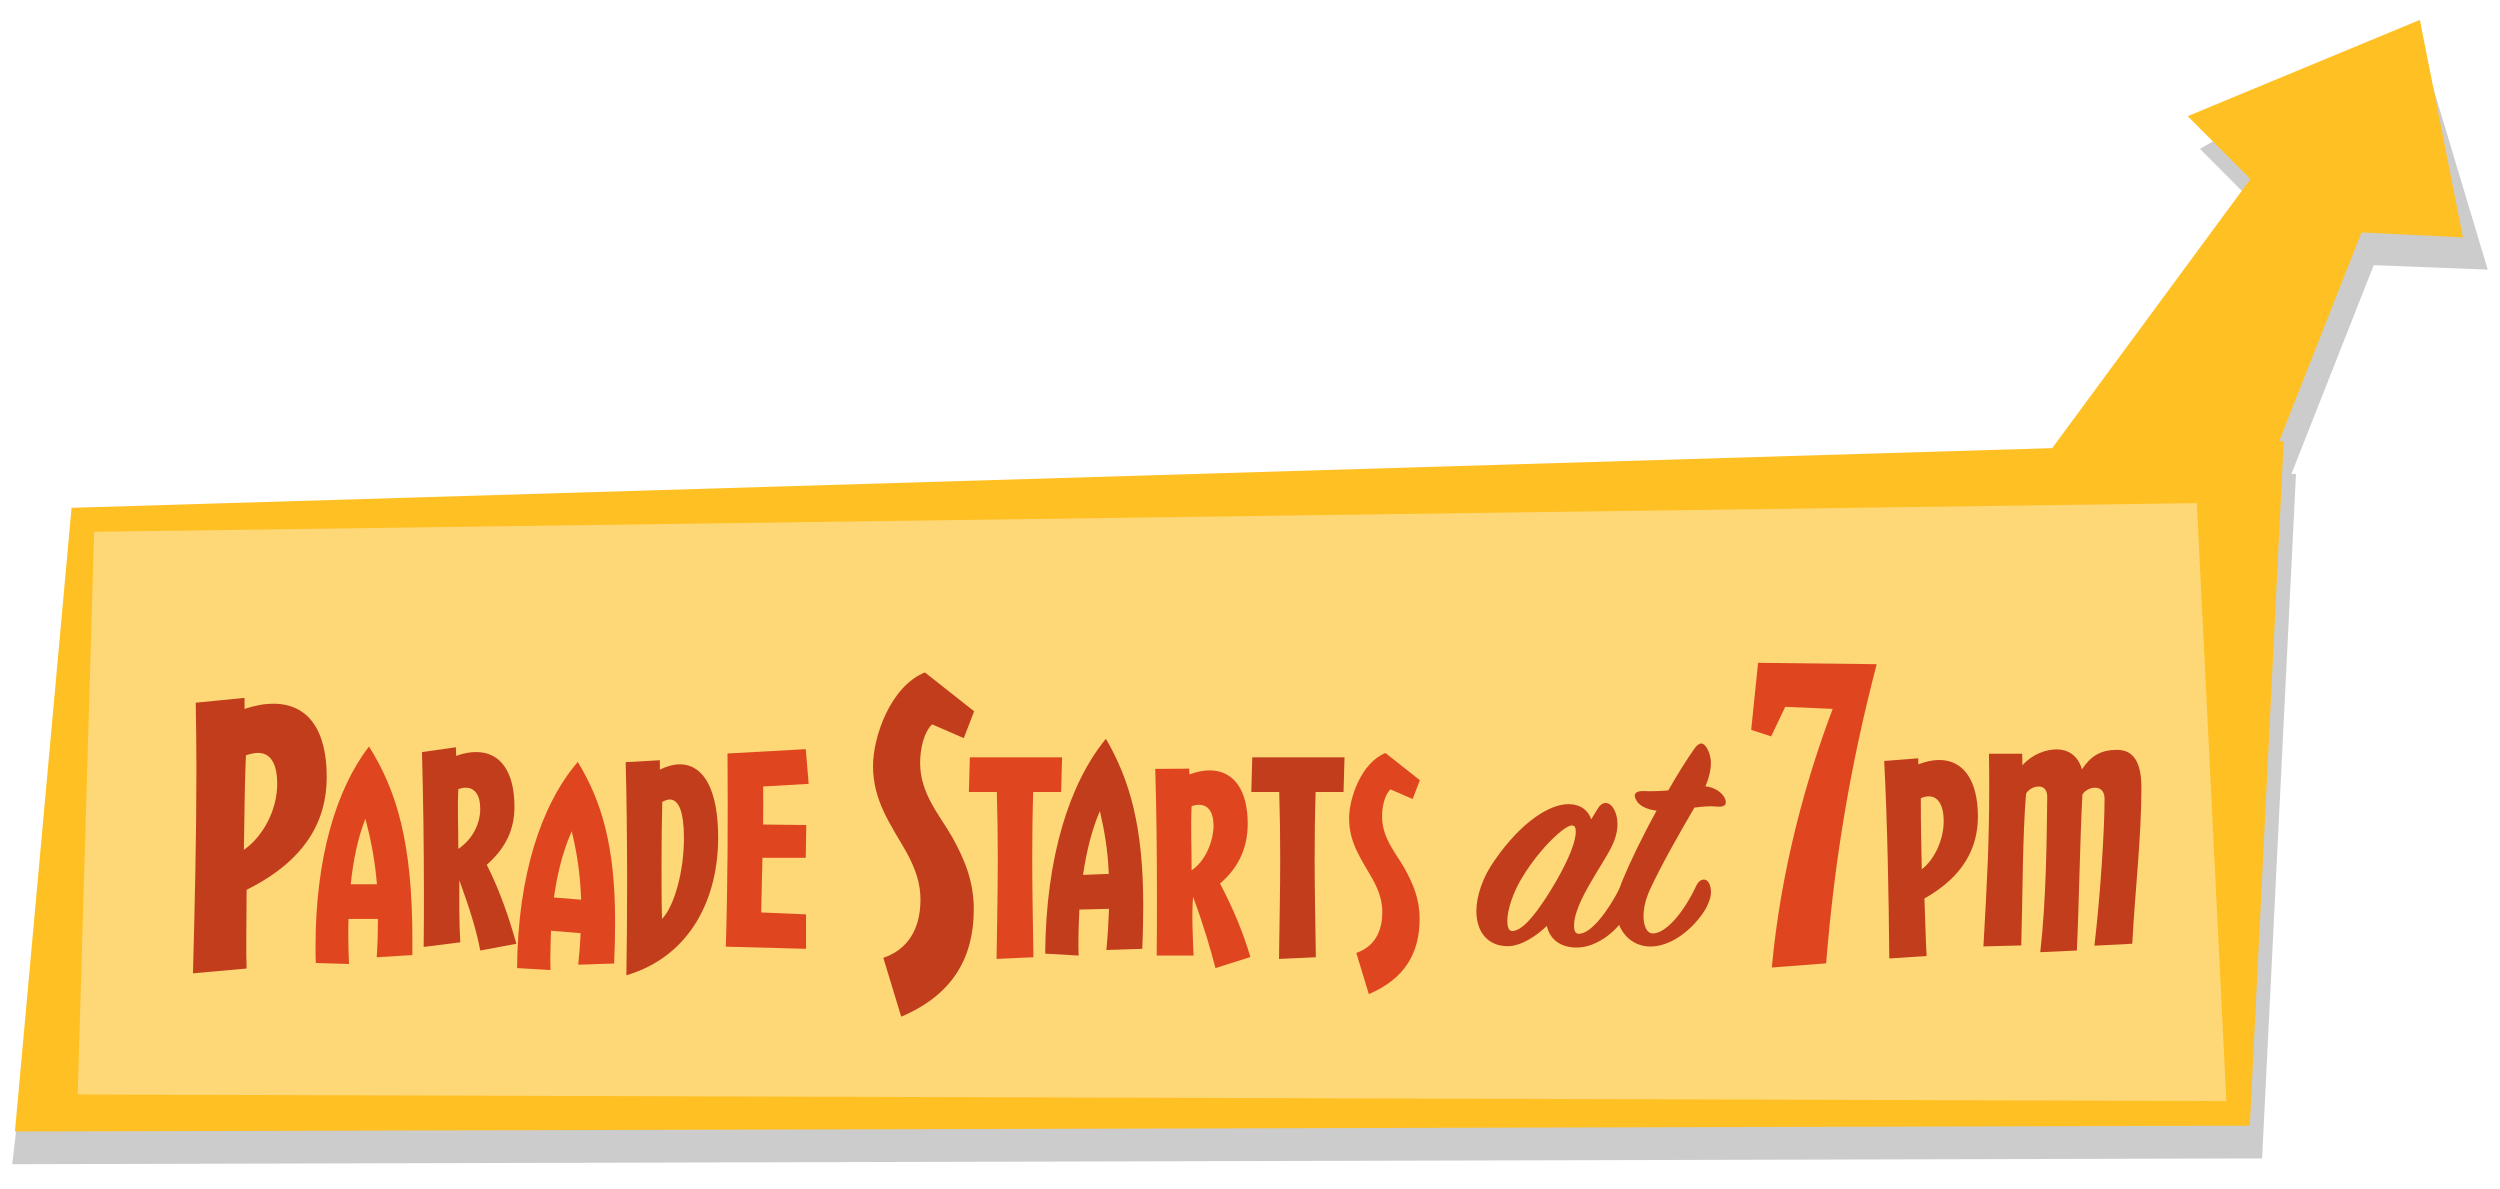 <?xml version="1.0" encoding="UTF-8"?>
<svg id="Layer_1" xmlns="http://www.w3.org/2000/svg" xmlns:xlink="http://www.w3.org/1999/xlink" viewBox="0 0 204 97">
  <defs>
    <style>
      .cls-1 {
        fill: #fed777;
      }

      .cls-2 {
        filter: url(#drop-shadow-2);
      }

      .cls-3 {
        fill: #df4620;
      }

      .cls-4 {
        fill: #ffc023;
      }

      .cls-5 {
        fill: #ffc023;
      }

      .cls-6 {
        fill: #c23d1c;
      }

      .cls-7 {
        opacity: .2;
      }
    </style>
    <filter id="drop-shadow-2" x="13.745" y="52.085" width="160.992" height="30.875" filterUnits="userSpaceOnUse">
      <feOffset dx="2" dy="2"/>
      <feGaussianBlur result="blur" stdDeviation="0"/>
      <feFlood flood-color="#fdcf57" flood-opacity="1"/>
      <feComposite in2="blur" operator="in"/>
      <feComposite in="SourceGraphic"/>
    </filter>
  </defs>
  <path class="cls-7" d="M203,22l-6-20-17.483,10.149,5.118,5.135-16.176,21.952L7.73,44.08l-.89.028L1,95l183.587-.473,2.766-55.86-.374.011,6.718-17.041,9.303.363Z"/>
  <polygon class="cls-5" points="166.71 37.582 183.634 14.613 178.517 9.478 197.458 1.624 200.977 19.375 192.697 18.967 183.569 42.119 166.71 37.582"/>
  <polygon class="cls-1" points="6.761 42.415 185.294 37.033 182.63 90.852 2.32 91.322 6.761 42.415"/>
  <path class="cls-4" d="M1.219,92.329l4.62-50.892.89-.027,179.623-5.414-2.766,55.86-182.368.473ZM7.681,43.393l-1.34,45.916,175.331.54-2.41-48.795L7.681,43.393Z"/>
  <g class="cls-2">
    <path class="cls-6" d="M17.955,54.947v.898c.842-.281,1.627-.421,2.357-.421,2.778,0,4.35,2.077,4.35,5.977,0,3.592-1.74,6.819-6.538,9.204,0,1.207-.028,2.834-.028,4.349,0,.73,0,1.459.028,2.077l-4.378.393c.141-5.22.281-11.168.281-16.668,0-1.88-.028-3.676-.056-5.416l3.985-.393ZM17.898,67.35c1.571-1.094,2.722-3.255,2.722-5.388,0-1.768-.617-2.525-1.571-2.525-.309,0-.617.084-.982.196-.112,2.554-.112,4.995-.168,7.717Z"/>
    <path class="cls-3" d="M28.74,76.111c.079-1.159.099-2.162.099-3.125h-2.398c-.02.374-.02.766-.02,1.179,0,.806.02,1.651.059,2.496l-2.712-.079c-.02-.452-.02-.884-.02-1.336,0-7.232,1.67-12.834,4.363-16.332,2.3,3.655,3.538,7.94,3.538,15.723v1.297l-2.909.177ZM26.618,70.157h2.142c-.177-2.064-.511-3.714-.943-5.346-.59,1.494-.983,3.282-1.199,5.346Z"/>
    <path class="cls-6" d="M35.203,58.974l.02.708c.57-.216,1.12-.314,1.631-.314,1.985,0,3.125,1.611,3.125,4.461,0,1.789-.648,3.321-2.26,4.736,1.081,2.123,1.848,4.422,2.417,6.446l-2.948.551c-.314-1.71-.923-3.577-1.709-5.739,0,1.671-.02,3.341.079,5.071l-2.987.374c.02-1.455.02-2.948.02-4.501,0-3.852-.059-7.841-.157-11.398l2.771-.394ZM35.4,67.268c1.061-.708,1.788-1.946,1.788-3.263,0-1.159-.472-1.729-1.179-1.729-.177,0-.394.04-.609.118-.079,1.474,0,2.968,0,4.874Z"/>
    <path class="cls-3" d="M45.185,76.721c.098-.924.157-1.788.196-2.574l-2.417-.197c-.02.747-.059,1.553-.059,2.378,0,.255.02.55.02.826l-2.732-.157c.059-7.586,1.985-13.364,4.953-16.823,1.965,3.223,3.046,6.898,3.046,13.03,0,1.061-.02,2.201-.079,3.419l-2.928.098ZM43.2,71.237l2.221.177c-.079-2.182-.354-3.872-.767-5.582-.668,1.494-1.16,3.302-1.454,5.404Z"/>
    <path class="cls-6" d="M51.844,60.035v.767c.57-.275,1.12-.433,1.612-.433,2.024,0,3.145,2.162,3.145,5.975,0,4.933-2.221,9.669-7.488,11.242.04-2.24.059-4.933.059-7.665,0-3.459-.04-6.958-.118-9.729l2.791-.157ZM51.981,68.545c0,1.592,0,3.145.039,4.442,1.022-1.062,1.789-3.911,1.789-6.584,0-2.142-.413-3.164-1.16-3.164-.177,0-.393.079-.609.196-.04,1.435-.059,3.282-.059,5.11Z"/>
    <path class="cls-3" d="M60.115,72.456l3.656.157v2.811l-6.544-.177c.157-5.208.177-10.436.137-15.762l6.387-.354.236,2.83-3.715.216c0,.963.02,1.907,0,3.105l3.518.039-.04,2.673h-3.537l-.099,4.461Z"/>
    <path class="cls-6" d="M77.488,56.042l-.842,2.189-2.582-1.123c-.673.618-.982,1.993-.982,3.143,0,2.525,1.6,4.265,2.638,6.089.982,1.796,1.74,3.536,1.74,5.865,0,3.901-1.684,6.959-5.921,8.755l-1.459-4.799c2.525-.87,3.03-3.086,3.03-4.77,0-1.291-.393-2.469-1.122-3.816-1.291-2.273-2.75-4.209-2.75-7.071,0-2.385,1.431-6.51,4.237-7.633l4.013,3.171Z"/>
    <path class="cls-3" d="M77.139,59.799h7.527l-.078,2.83h-2.28c-.059,1.946-.078,3.754-.078,5.503,0,2.575.059,5.11.098,7.979l-3.007.138c.04-2.968.099-5.522.099-8.195,0-1.71-.02-3.479-.079-5.424h-2.28l.079-2.83Z"/>
    <path class="cls-6" d="M88.28,75.522c.118-1.238.177-2.339.216-3.361l-2.417.059c-.04.865-.079,1.769-.079,2.712,0,.334,0,.707.02,1.042l-2.732-.157c.059-7.901,1.985-13.915,4.953-17.531,1.965,3.38,3.046,7.193,3.046,13.58,0,1.101-.02,2.3-.079,3.558l-2.928.098ZM86.374,69.39l2.103-.079c-.079-1.946-.354-3.538-.727-5.129-.629,1.454-1.081,3.204-1.376,5.208Z"/>
    <path class="cls-3" d="M95.038,60.723l.02.472c.57-.216,1.12-.334,1.631-.334,1.985,0,3.125,1.592,3.125,4.363,0,1.808-.648,3.498-2.26,4.874,1.081,2.044,1.907,4.049,2.477,5.994l-2.85.904c-.354-1.415-1.042-3.715-1.828-5.817-.118,1.553-.02,3.125.04,4.795h-3.007c.02-1.572.02-3.223.02-4.914,0-3.498-.04-7.095-.138-10.318l2.771-.02ZM95.235,69.017c1.061-.688,1.788-2.299,1.788-3.655,0-1.14-.472-1.69-1.179-1.69-.197,0-.394.04-.609.118-.079,1.592,0,3.203,0,5.228Z"/>
    <path class="cls-6" d="M100.185,59.799h7.527l-.079,2.83h-2.279c-.059,1.946-.079,3.754-.079,5.503,0,2.575.059,5.11.099,7.979l-3.007.138c.039-2.968.098-5.522.098-8.195,0-1.71-.02-3.479-.079-5.424h-2.28l.079-2.83Z"/>
    <path class="cls-3" d="M113.861,61.667l-.589,1.533-1.808-.786c-.472.433-.688,1.396-.688,2.201,0,1.769,1.121,2.987,1.848,4.265.688,1.258,1.218,2.477,1.218,4.108,0,2.732-1.179,4.874-4.146,6.132l-1.022-3.361c1.769-.609,2.123-2.162,2.123-3.341,0-.904-.275-1.729-.786-2.673-.904-1.592-1.926-2.948-1.926-4.953,0-1.67,1.002-4.56,2.968-5.346l2.81,2.221Z"/>
    <path class="cls-6" d="M125.965,63.618c1.01,0,1.628.505,1.88,1.235l.533-.87c.336-.561.813-.589,1.15-.196.477.561.729,1.796,0,3.255-.729,1.543-3.087,4.602-3.087,6.482,0,.421.112.674.393.674,1.01,0,2.413-1.908,3.339-3.732.309-.561.561-.589.842,0,.112.253.28,1.01-.112,1.824-.729,1.543-2.525,3.03-4.237,3.03-1.403,0-2.217-.729-2.441-1.768-.813.786-2.076,1.656-3.199,1.656-1.656,0-2.554-1.207-2.554-2.862,0-1.207.505-2.778,1.516-4.181,2.245-3.227,4.545-4.546,5.977-4.546ZM124.983,69.904c1.094-1.908,1.6-3.283,1.6-4.013,0-.337-.056-.533-.337-.533-.561,0-2.498,1.768-3.929,4.069-.842,1.319-1.319,2.806-1.319,3.704,0,.505.112.842.393.842.926,0,2.217-1.712,3.592-4.069Z"/>
    <path class="cls-6" d="M130.429,69.764c.562-1.375,1.627-3.592,2.75-5.612-.87-.112-1.375-.421-1.6-.758-.393-.589-.112-.87.533-.842.646.028,1.403,0,2.021-.056.87-1.515,1.459-2.441,2.104-3.367.421-.617.758-.589,1.066-.056.196.337.309.814.309,1.15,0,.505-.112,1.15-.449,1.937.87.112,1.347.561,1.543.898.281.505.084.842-.589.757-.505-.056-1.235,0-1.852.084-1.066,1.824-2.666,4.602-3.648,6.734-.337.758-.505,1.487-.505,2.104,0,.842.281,1.431.758,1.431,1.094,0,2.554-1.768,3.536-3.872.309-.674.954-.73,1.15.028.141.589.028,1.01-.28,1.656-.393.842-2.273,3.255-4.63,3.255-1.487,0-2.778-1.207-2.778-3.143,0-.618.168-1.403.561-2.329Z"/>
    <path class="cls-3" d="M151.14,52.197c-2.104,8.054-3.452,15.911-4.125,24.413l-4.434.337c.729-7.941,2.778-15.321,4.967-21.102l-3.873-.168-1.15,2.414-1.627-.533.561-5.472,9.681.112Z"/>
    <path class="cls-6" d="M154.522,59.878l.02.491c.609-.236,1.179-.354,1.69-.354,2.005,0,3.165,1.69,3.165,4.618,0,2.536-1.16,4.874-4.363,6.683.059,1.316.098,3.341.177,4.697l-3.046.197c-.04-5.11-.157-11.144-.413-16.116l2.771-.216ZM154.816,68.938c1.042-.806,1.789-2.417,1.789-3.931,0-1.375-.511-2.024-1.199-2.024-.197,0-.433.039-.668.157,0,2.299.04,4.029.079,5.797Z"/>
    <path class="cls-6" d="M163.009,59.504l.02.943c.806-.904,1.906-1.297,2.811-1.297.806,0,1.709.413,2.044,1.631.727-1.101,1.552-1.592,2.85-1.592.962,0,2.004.472,2.004,3.066,0,4.127-.511,8.333-.747,12.755l-3.085.157c.492-4.225.826-9.453.826-11.988,0-.668-.374-.904-.786-.904s-.865.256-1.022.57c-.196,3.538-.275,8.981-.452,12.716l-2.987.137c.491-4.225.531-9.453.57-12.676,0-.609-.314-.845-.708-.845-.413,0-.864.275-1.021.59-.295,3.538-.275,8.51-.394,12.381l-3.085.079c.314-5.424.472-8.785.472-12.774,0-.943,0-1.907-.02-2.948h2.712Z"/>
  </g>
</svg>
